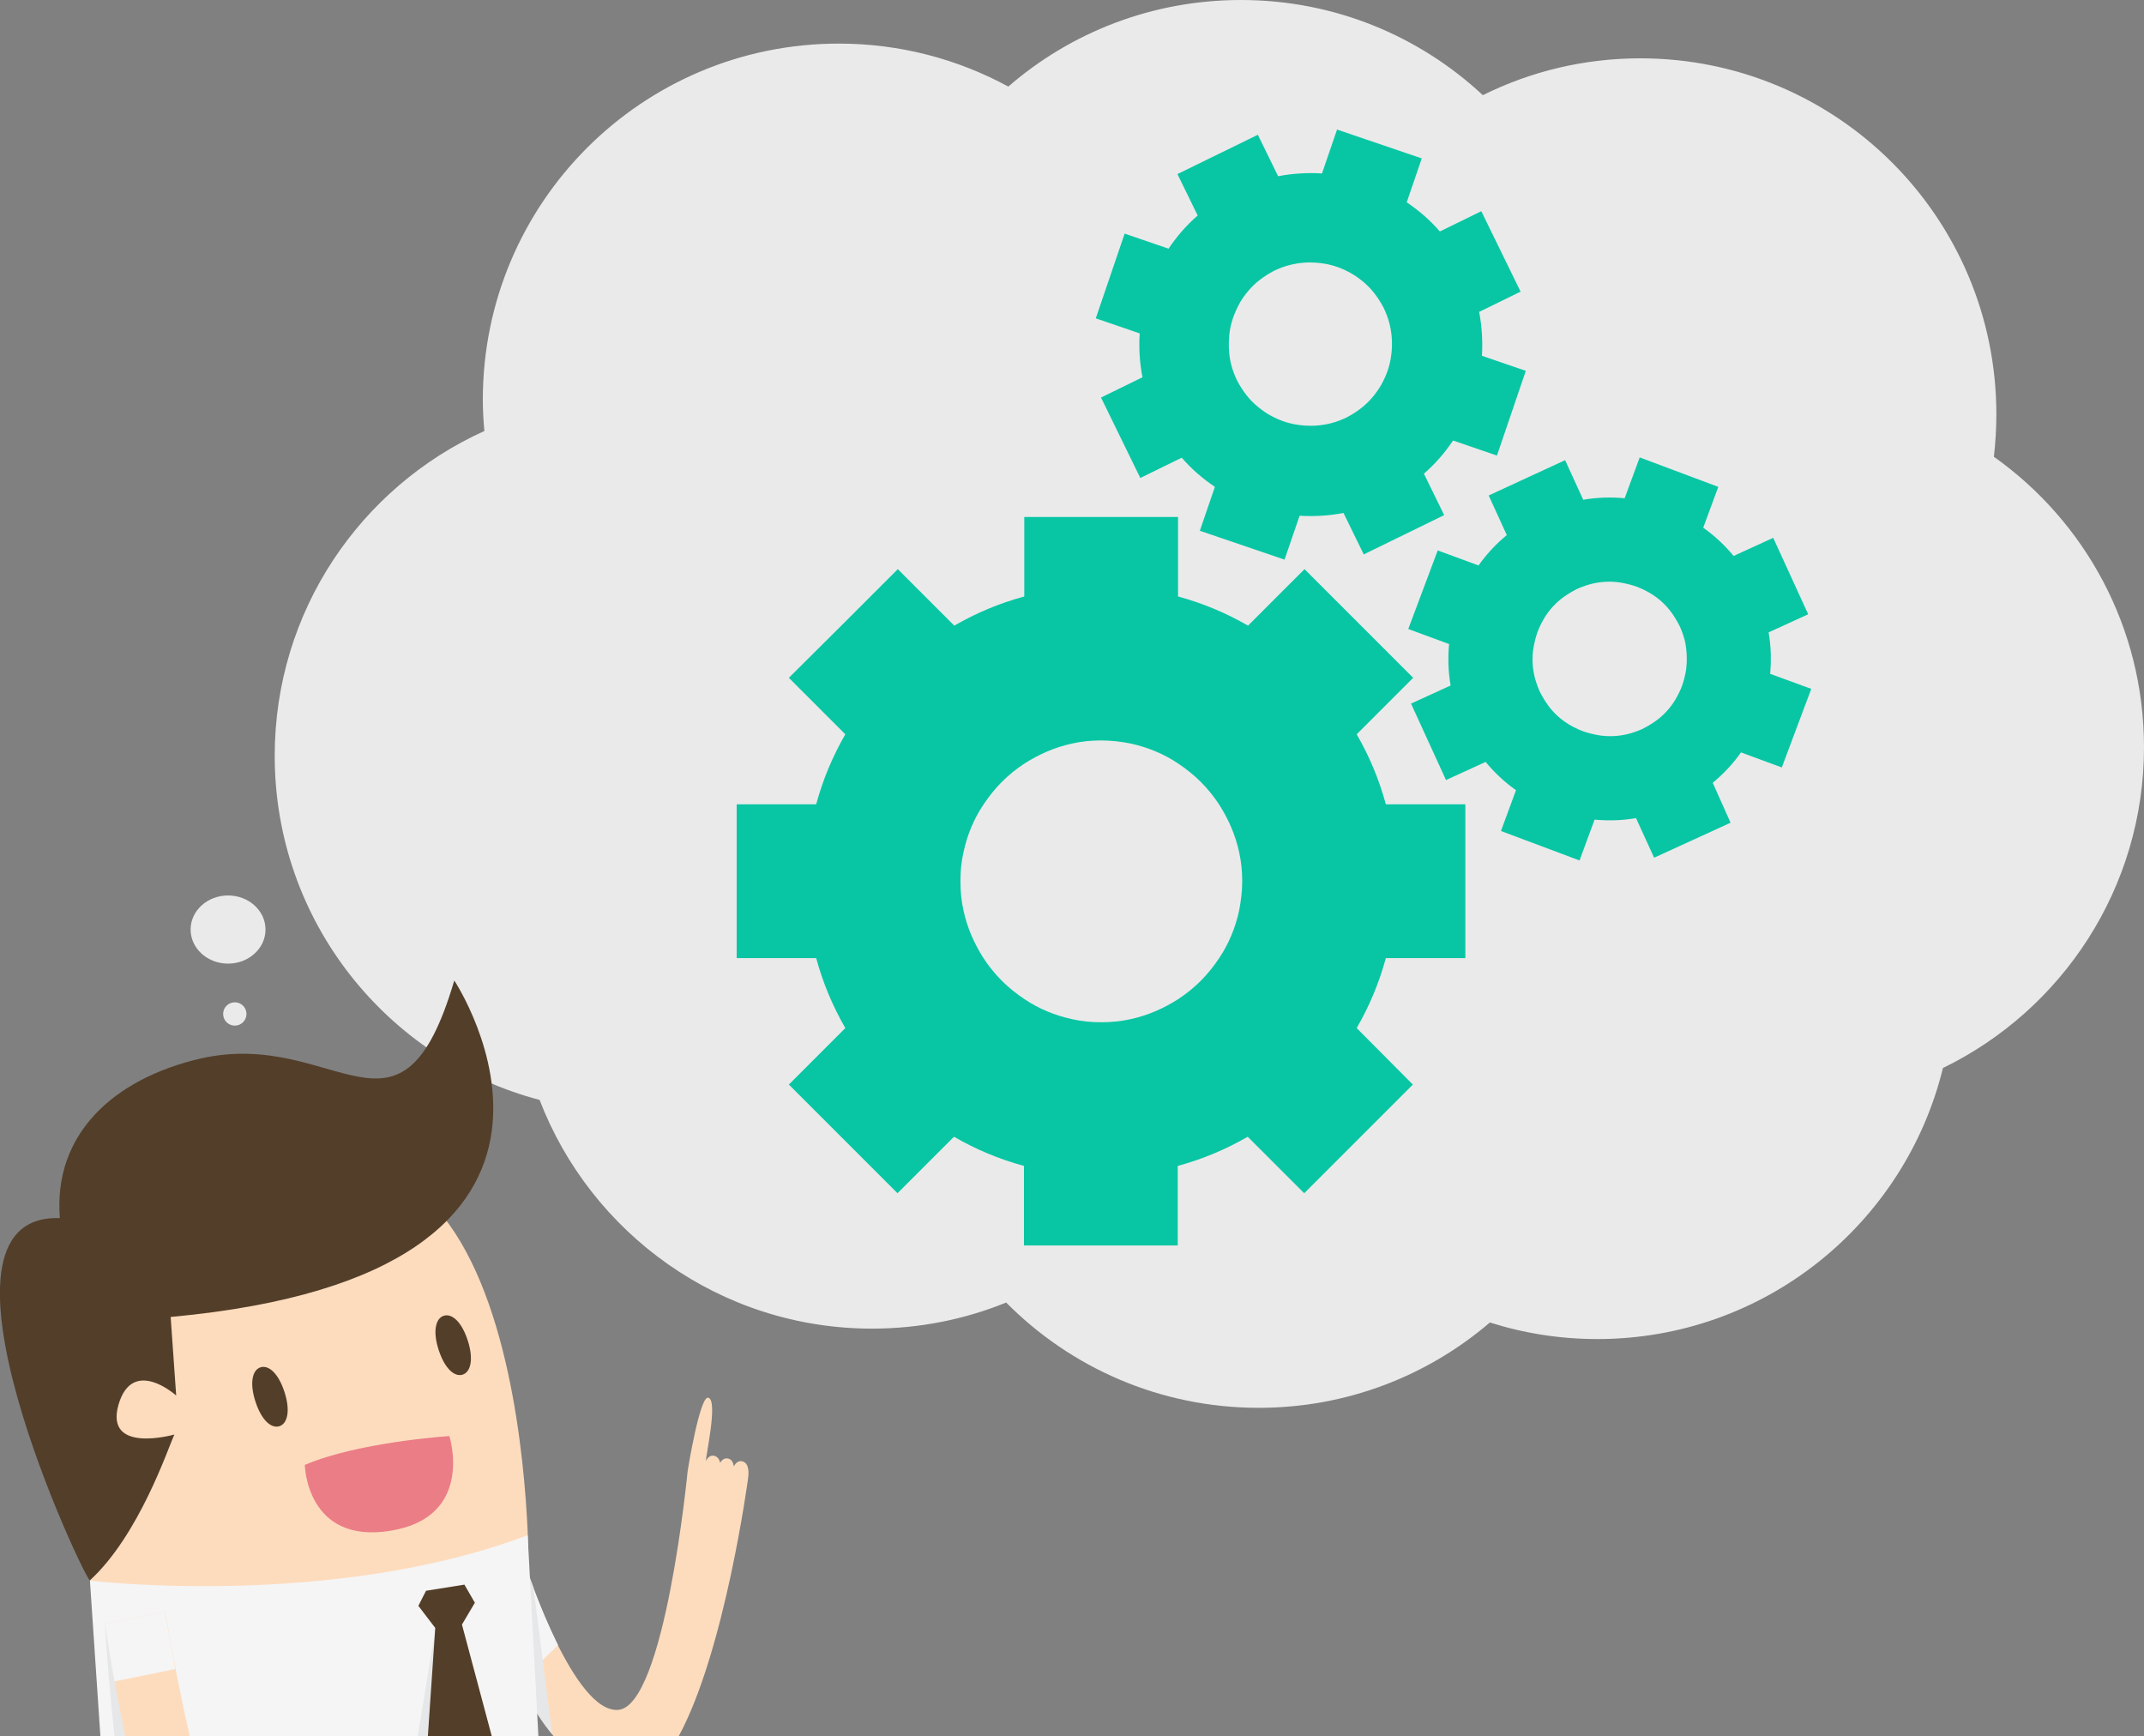 <?xml version="1.0" encoding="utf-8"?>
<!-- Generator: Adobe Illustrator 25.2.3, SVG Export Plug-In . SVG Version: 6.00 Build 0)  -->
<svg version="1.1" xmlns="http://www.w3.org/2000/svg" xmlns:xlink="http://www.w3.org/1999/xlink" x="0px" y="0px"
	 viewBox="0 0 698.5 565.5" style="enable-background:new 0 0 698.5 565.5;" xml:space="preserve">
<rect x="0" y="0" width="698.5" height="565.5" fill="#808080" stroke="none"/>
<style type="text/css">
	.st0{fill:#EAEAEA;}
	.st1{fill:#FDDCBE;}
	.st2{fill:#F5F5F5;}
	.st3{fill:#E6E7E8;}
	.st4{fill:#533E29;}
	.st5{fill:none;}
	.st6{fill:#EB7D86;}
	.st7{fill:#08C6A4;}
</style>
<g id="Layer_2">
</g>
<g id="Layer_1">
	<g>
		<path class="st0" d="M698.5,243.4c0-39.1-19.3-73.6-48.9-94.6c0.5-4.5,0.8-9.1,0.8-13.8c0-64.1-51.9-116-116-116
			c-18.4,0-35.8,4.3-51.3,12C462.4,11.7,434.7,0,404.3,0c-29,0-55.5,10.6-75.8,28.2c-16.4-8.9-35.2-14-55.2-14
			c-64.1,0-116,51.9-116,116c0,3.4,0.2,6.8,0.5,10.2c-40.3,18.2-68.3,58.7-68.3,105.8c0,53.8,36.6,99,86.3,112.1
			c16.7,43.5,58.9,74.5,108.3,74.5c15.4,0,30.2-3,43.7-8.5c21,21.2,50.1,34.3,82.3,34.3c28.8,0,55.1-10.5,75.3-27.8
			c11,3.5,22.8,5.4,35,5.4c54.5,0,100.2-37.6,112.6-88.3C671.7,329.1,698.5,289.4,698.5,243.4z"/>
	</g>
	<g>
		<g>
			<path class="st1" d="M241.7,476c-1.2-0.2-2.1,0.6-2.6,1.7c-0.2-1.2-0.7-2.4-2-2.6c-1.1-0.2-1.9,0.5-2.5,1.4c-0.2-1.1-0.8-2-2-2.3
				c-1.2-0.2-2.1,0.6-2.6,1.7c-0.2-1.2,4.1-20,0.7-20.6c-2.7-0.5-6.6,23.2-6.7,24.2c0,0-7.4,76.3-22.6,77.5
				c-14.3,1.1-29.5-44.9-29.5-44.9l-11.2,12.7c0,0,6.2,24.8,19.7,40.8h40.7c15.1-27.8,22.6-83.9,22.6-83.9
				C243.9,480.3,244.3,476.5,241.7,476z"/>
		</g>
		<g>
			<path class="st2" d="M171.9,512l-11.2,12.7c0,0,2.8,11.1,8.6,23.3l12.5-12.1C176,524.2,171.9,512,171.9,512z"/>
		</g>
		<path class="st1" d="M172.2,511.2c0,0,2-193.1-109.9-113.1c0,0-22,15.7-33,116.8C87.1,607.3,172.2,511.2,172.2,511.2z"/>
		<g>
			<path class="st3" d="M171.9,512l-11.2,12.7c0,0,6,24.2,19.2,40.2l-6.1-47.8C172.2,513,171.9,512,171.9,512z"/>
		</g>
		<path class="st2" d="M29.3,514.9c0,0,78.7,9.4,142.6-14.8l3.5,65.4H32.7L29.3,514.9z"/>
		<path class="st4" d="M148,319.4c0,0,63.2,95.3-92.4,109.6l1.8,25.6c0,0-14.2-12.8-18.8,3c-4.6,16.2,18.2,9.7,18.2,9.7
			c-2,4.3-11.4,32.7-27.5,47.5c-1.1,1-58.4-119.7-9.8-118c-2.2-27.3,17.4-45.4,45.9-52C109.6,334.8,130.4,379.1,148,319.4z"/>
		<path class="st1" d="M60.4,413.8c-0.1-0.1-0.2-0.1-0.2-0.1S60.3,413.7,60.4,413.8z"/>
		<path class="st3" d="M58.8,565.5c-1.5-12.5-3.7-23.7-4.8-38.4l-19.8,1.8c0.6,11.4,1.9,25.4,3.1,36.6H58.8z"/>
		<path class="st3" d="M136.1,565.5h11.2c2.1-3.7,4.7-7.4,7.6-11l-4.4-25.3l4.2-7.2l-3.4-5.8l-12.4,1.9l-2.5,5l5.5,7.2L136.1,565.5z
			"/>
		<polygon class="st4" points="139.4,565.5 160.2,565.5 150.5,529.2 154.7,522.1 151.3,516.2 138.8,518.2 136.3,523.1 141.8,530.3 
					"/>
		<path class="st5" d="M60.5,409.1c-0.1-0.1-0.2-0.1-0.2-0.1S60.4,409,60.5,409.1z"/>
		<path class="st1" d="M61.8,565.5c-3-13.3-5.2-24.5-8-40.4l-19.5,3.8c1.7,11.7,4.1,25.2,6.5,36.6H61.8z"/>
		<path class="st5" d="M58.4,413.9c-0.1-0.1-0.2-0.2-0.2-0.2S58.2,413.8,58.4,413.9z"/>
		<path class="st4" d="M92.7,453.5c2,6.2,0.9,10.3-1.7,11.1c-2.6,0.8-5.8-1.9-7.8-8.1c-2-6.2-0.9-10.3,1.7-11.1
			C87.5,444.6,90.7,447.3,92.7,453.5z"/>
		<path class="st4" d="M152.4,436.7c2,6.2,0.9,10.3-1.7,11.1c-2.6,0.8-5.8-1.9-7.8-8.1c-2-6.2-0.9-10.3,1.7-11.1
			C147.2,427.8,150.4,430.5,152.4,436.7z"/>
		<path class="st6" d="M146.4,467.8c0,0-29.6,1.9-47.1,9.4c0,0,0.5,26.1,28.2,21.4C154.8,494,146.4,467.8,146.4,467.8z"/>
		<g>
			<path class="st2" d="M53.7,525.1l-19.5,3.8c0.9,6,1.9,12.4,3.1,18.8l19.8-4C56.1,538,55,532,53.7,525.1z"/>
		</g>
	</g>
	<ellipse class="st0" cx="74.3" cy="302.8" rx="12.2" ry="11.1"/>
	<circle class="st0" cx="76.5" cy="330.3" r="3.8"/>
	<path class="st7" d="M372.2,122.9l-13.5,6.6l12.8,26.2l13.5-6.6c3.2,3.7,6.8,6.8,10.8,9.5l-4.9,14.3l27.6,9.4l4.9-14.3
		c4.7,0.3,9.6,0,14.3-0.9l6.6,13.5l26.2-12.8l-6.6-13.5c3.7-3.2,6.8-6.8,9.5-10.8l14.3,4.9l4.7-13.8l4.7-13.8l-14.3-4.9
		c0.3-4.7,0-9.6-0.9-14.3l13.5-6.6l-12.8-26.2l-13.5,6.6c-3.2-3.7-6.8-6.8-10.8-9.5l4.9-14.3l-13.8-4.7l-13.8-4.7l-4.9,14.3
		c-4.7-0.3-9.6,0-14.3,0.9l-6.6-13.5l-26.2,12.8l6.6,13.5c-3.7,3.2-6.8,6.8-9.5,10.8l-14.3-4.9l-4.7,13.8l-4.7,13.8l14.3,4.9
		C371,113.4,371.3,118.2,372.2,122.9z M400.5,109c0.2-1.8,0.6-3.7,1.2-5.4c0.6-1.8,1.4-3.4,2.3-5.1c1.7-2.8,3.8-5.3,6.4-7.3
		c1.4-1.1,3-2.1,4.7-3c1.7-0.8,3.5-1.5,5.2-1.9c3.2-0.8,6.5-1,9.8-0.6c1.8,0.2,3.7,0.6,5.4,1.2c1.8,0.6,3.4,1.4,5,2.3
		c2.8,1.7,5.3,3.8,7.3,6.4c1.1,1.4,2.1,3,3,4.7c0.8,1.7,1.5,3.5,1.9,5.2c0.8,3.2,1,6.5,0.6,9.8c-0.2,1.8-0.6,3.7-1.2,5.4
		c-0.6,1.8-1.4,3.4-2.3,5c-1.7,2.8-3.8,5.3-6.4,7.3c-1.4,1.1-3,2.1-4.7,3c-1.7,0.8-3.5,1.5-5.2,1.9c-3.2,0.8-6.5,1-9.8,0.6
		c-1.8-0.2-3.7-0.6-5.4-1.2c-1.8-0.6-3.4-1.4-5-2.3c-2.8-1.7-5.3-3.8-7.3-6.4c-1.1-1.4-2.1-3-3-4.7c-0.8-1.7-1.5-3.5-1.9-5.2
		C400.3,115.6,400.2,112.3,400.5,109z M442,239.2l18.4-18.4l-35.4-35.4l-18.4,18.4c-7.1-4.1-14.7-7.3-22.8-9.5v-25.9h-50.1v25.9
		c-8.1,2.2-15.7,5.4-22.8,9.5l-18.4-18.4l-17.7,17.7L257,220.8l18.4,18.4c-4.1,7.1-7.3,14.7-9.5,22.8H240v50.1h25.9
		c2.2,8.1,5.4,15.7,9.5,22.8L257,353.3l17.7,17.7l17.7,17.7l18.4-18.4c7.1,4.1,14.7,7.3,22.8,9.5v25.9h50.1v-25.9
		c8.1-2.2,15.7-5.4,22.8-9.5l18.4,18.4l35.4-35.4L442,334.9c4.1-7.1,7.3-14.7,9.5-22.8h25.9V262h-25.9
		C449.3,253.9,446.1,246.3,442,239.2z M403.7,296.6c-1.2,5.6-3.4,10.9-6.5,15.5c-1.8,2.7-3.8,5.2-6,7.4c-2.3,2.3-4.8,4.3-7.4,6
		c-4.7,3-9.9,5.3-15.5,6.5c-3.1,0.7-6.3,1-9.5,1c-3.3,0-6.5-0.3-9.5-1c-5.6-1.2-10.9-3.4-15.5-6.5c-2.7-1.8-5.2-3.8-7.4-6
		c-2.3-2.3-4.3-4.8-6-7.4c-3-4.7-5.3-9.9-6.5-15.5c-0.7-3.1-1-6.3-1-9.5c0-3.3,0.3-6.5,1-9.5c1.2-5.6,3.4-10.9,6.5-15.5
		c1.8-2.7,3.8-5.2,6-7.4c2.3-2.3,4.8-4.3,7.4-6c4.7-3,9.9-5.3,15.5-6.5c3.1-0.7,6.3-1,9.5-1c3.3,0,6.5,0.4,9.5,1
		c5.6,1.2,10.9,3.4,15.5,6.5c2.7,1.8,5.2,3.8,7.4,6c2.3,2.3,4.3,4.8,6,7.4c3,4.7,5.3,9.9,6.5,15.5c0.7,3.1,1,6.3,1,9.5
		C404.7,290.3,404.3,293.5,403.7,296.6z M576.7,219.5c0.4-4.4,0.3-9-0.5-13.5l12.9-5.9l-11.4-24.9l-12.9,5.9
		c-2.9-3.5-6.2-6.6-9.9-9.2l4.9-13.3l-12.8-4.8l-12.8-4.8l-4.9,13.3c-4.4-0.4-9-0.3-13.5,0.5l-5.9-12.9L485,161.4l5.9,12.9
		c-3.5,2.9-6.6,6.2-9.2,9.9l-13.3-4.9l-9.6,25.6l13.3,4.9c-0.4,4.4-0.3,9,0.5,13.5l-12.9,5.9l11.4,24.9l12.9-5.9
		c2.9,3.5,6.2,6.6,9.9,9.2l-4.9,13.3l12.8,4.8l12.8,4.8l4.9-13.3c4.4,0.4,9,0.3,13.5-0.5l5.9,12.9l24.9-11.4L558,255
		c3.5-2.9,6.6-6.2,9.2-9.9l13.3,4.9l9.6-25.6L576.7,219.5z M549.3,218.3c-0.3,1.7-0.7,3.4-1.3,5.1c-0.6,1.6-1.4,3.2-2.3,4.7
		c-1.6,2.6-3.7,4.9-6.2,6.7c-1.4,1-2.9,1.9-4.5,2.7c-1.6,0.7-3.3,1.3-5,1.7c-3.1,0.7-6.2,0.8-9.2,0.3c-1.7-0.3-3.4-0.7-5.1-1.3
		c-1.6-0.6-3.2-1.4-4.7-2.3c-2.6-1.6-4.9-3.7-6.7-6.2c-1-1.4-1.9-2.9-2.7-4.5c-0.7-1.6-1.3-3.3-1.7-5c-0.7-3.1-0.8-6.2-0.3-9.2
		c0.3-1.7,0.7-3.4,1.3-5.1c0.6-1.6,1.4-3.2,2.3-4.7c1.6-2.6,3.7-4.9,6.2-6.7c1.4-1,2.9-1.9,4.5-2.7c1.6-0.7,3.3-1.3,5-1.7
		c3.1-0.7,6.2-0.8,9.2-0.3c1.7,0.3,3.4,0.7,5.1,1.3c1.6,0.6,3.2,1.4,4.7,2.3c2.6,1.6,4.9,3.7,6.7,6.2c1,1.4,1.9,2.9,2.7,4.5
		c0.7,1.6,1.3,3.3,1.7,5C549.6,212.2,549.7,215.3,549.3,218.3z"/>
</g>
</svg>
